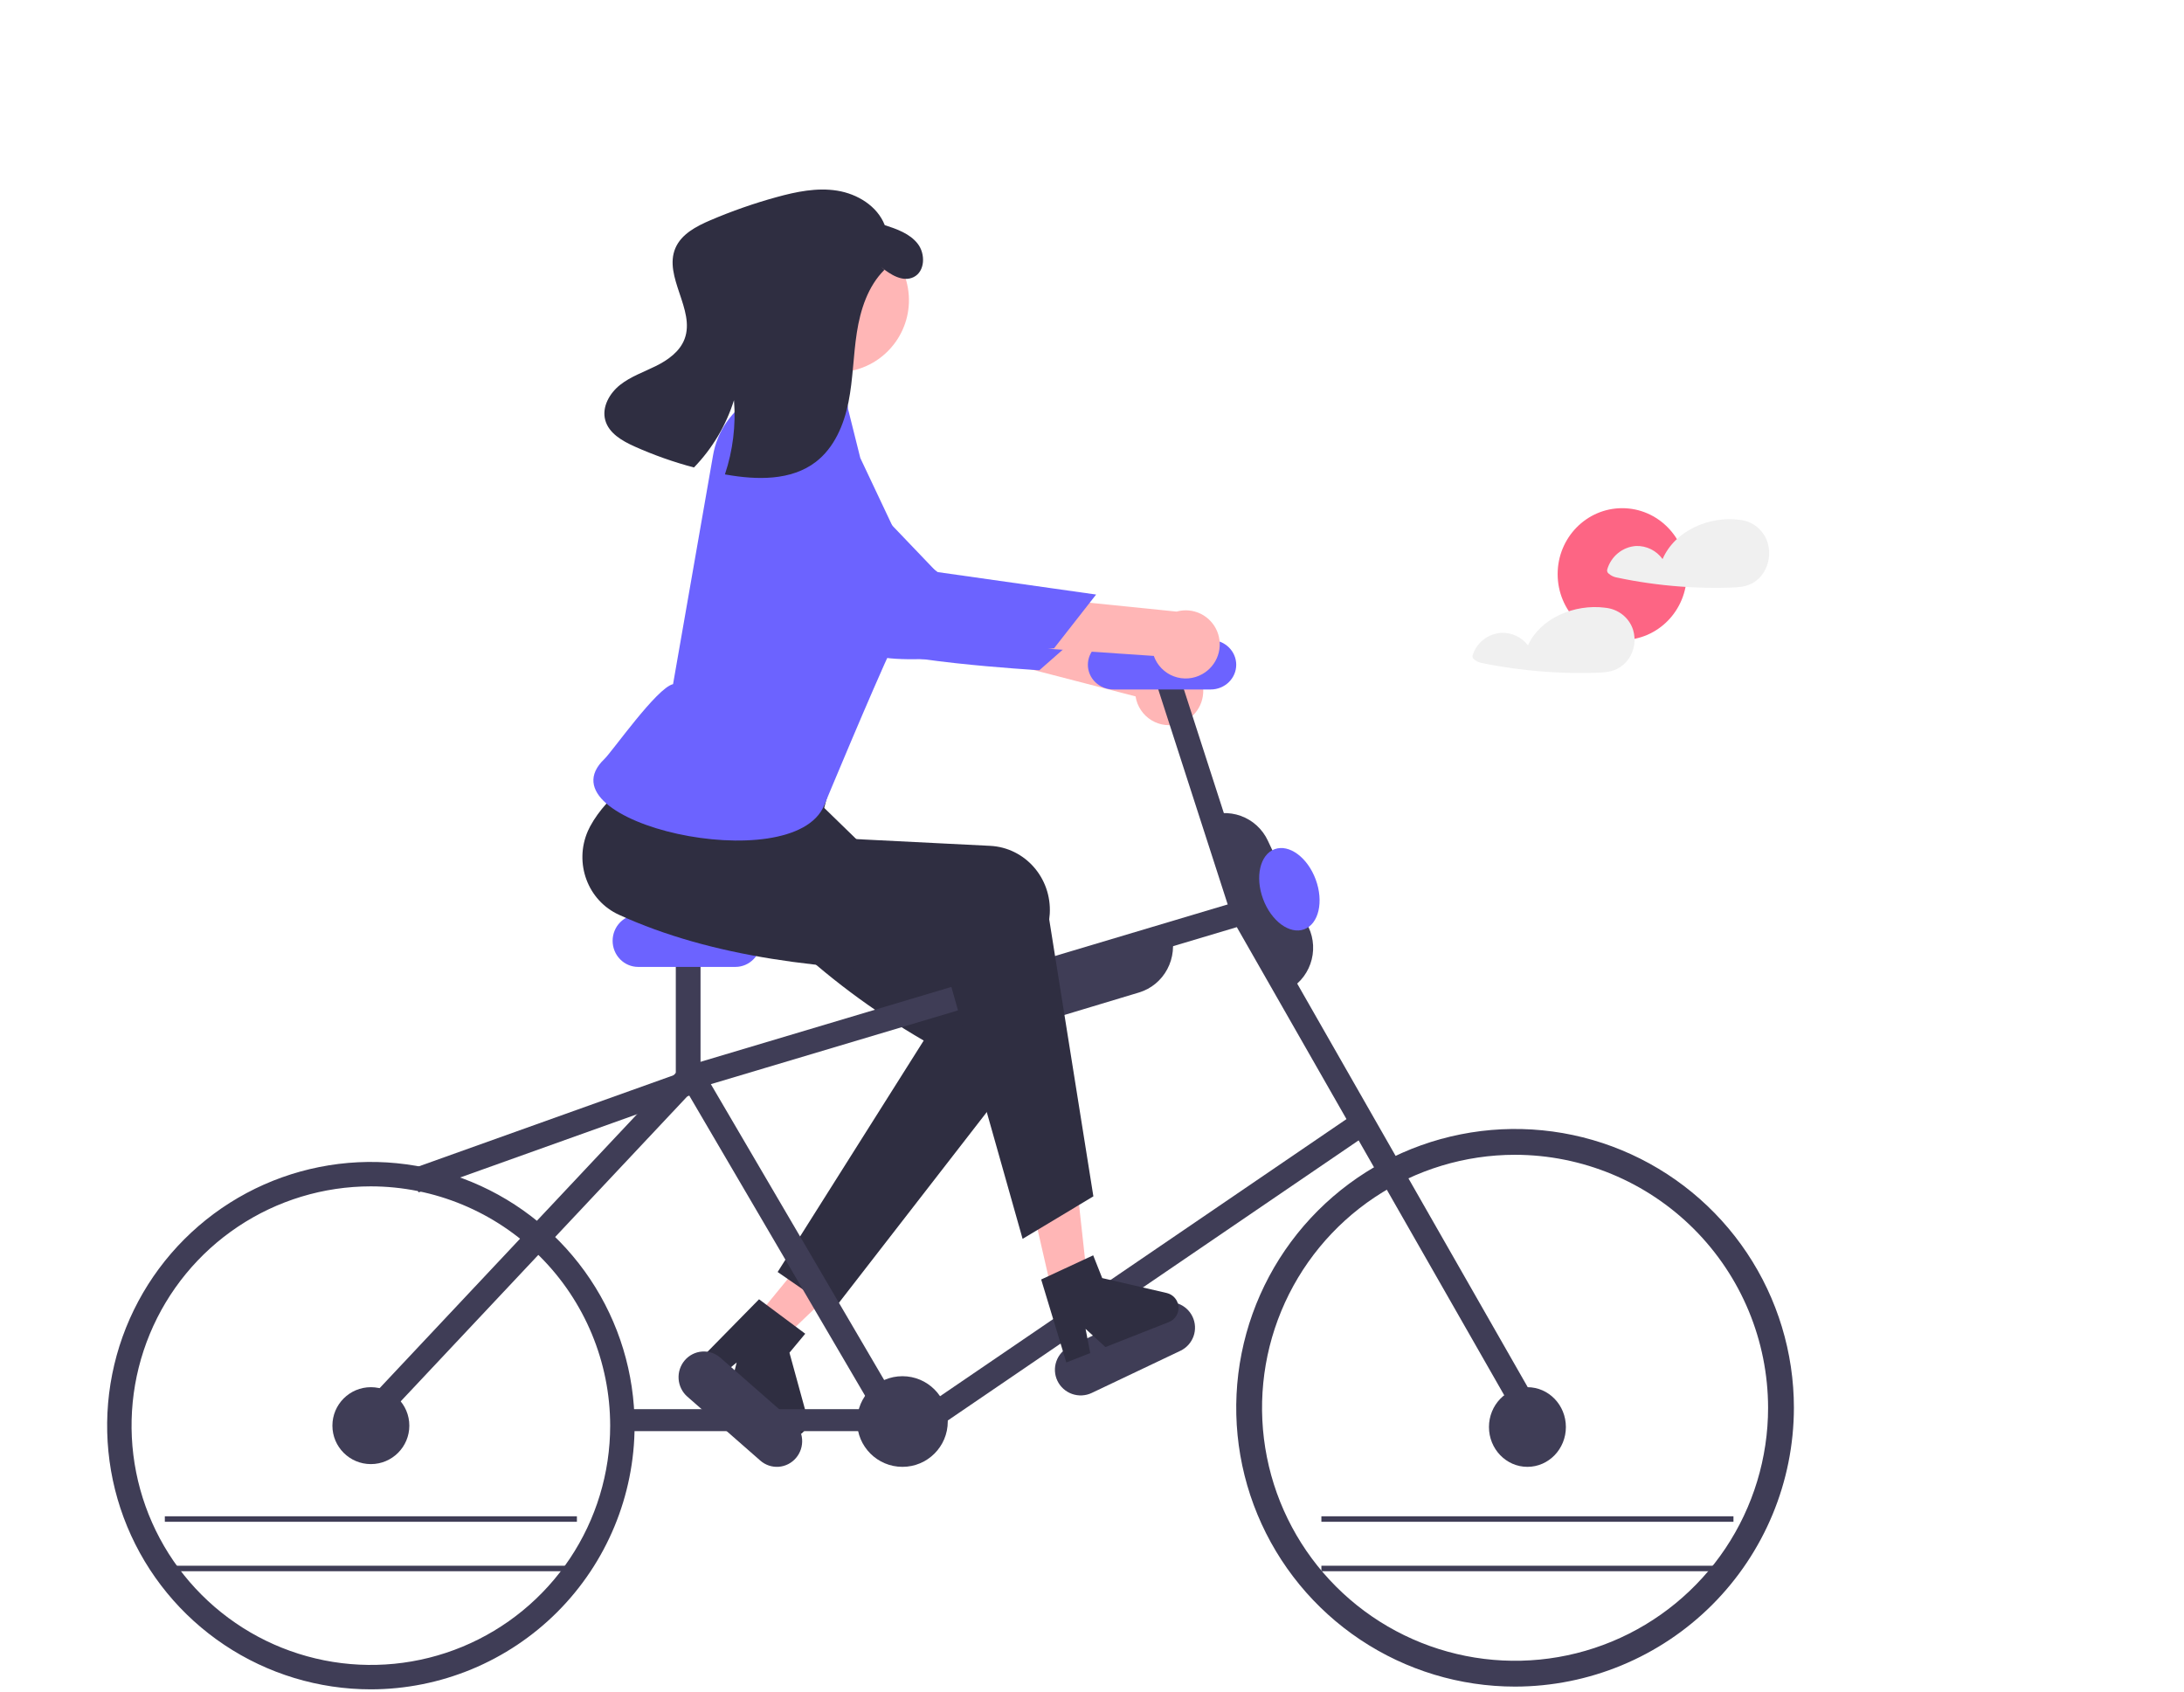 <svg width="795" height="616" viewBox="0 0 795 616" fill="none" xmlns="http://www.w3.org/2000/svg">
<g id="undraw_ride_a_bicycle_re_6tjy 1">
<g id="sun">
<path id="Vector" d="M590.5 233C603.479 233 614 222.255 614 209C614 195.745 603.479 185 590.5 185C577.521 185 567 195.745 567 209C567 222.255 577.521 233 590.5 233Z" fill="#FD6584"/>
<path id="Vector_2" d="M643.468 197.667C642.796 195.437 641.495 193.454 639.726 191.964C637.958 190.474 635.798 189.54 633.512 189.278C633.461 189.27 633.412 189.28 633.36 189.277C633.294 189.256 633.226 189.24 633.157 189.229C622.283 187.804 609.73 193.077 605.198 203.53C604.092 202.001 602.636 200.768 600.955 199.938C599.274 199.107 597.419 198.704 595.55 198.763C593.14 198.926 590.839 199.838 588.958 201.375C587.078 202.911 585.71 204.998 585.041 207.351C584.97 207.639 584.991 207.943 585.102 208.218C585.212 208.493 585.406 208.725 585.655 208.881C586.373 209.498 587.224 209.936 588.14 210.16C590.114 210.584 592.096 210.972 594.085 211.325C597.966 212.014 601.868 212.571 605.789 212.995C613.75 213.86 621.759 214.167 629.761 213.914C632.427 213.83 634.997 213.74 637.439 212.548C639.215 211.658 640.733 210.315 641.843 208.651C642.888 207.052 643.576 205.239 643.857 203.341C644.137 201.444 644.005 199.507 643.468 197.667V197.667Z" fill="#F0F0F0"/>
<path id="Vector_3" d="M594.468 229.32C593.796 227.179 592.495 225.276 590.726 223.845C588.958 222.415 586.798 221.518 584.512 221.267C584.461 221.259 584.412 221.269 584.36 221.266C584.294 221.246 584.226 221.231 584.157 221.22C573.283 219.852 560.73 224.914 556.198 234.949C555.092 233.481 553.636 232.298 551.955 231.5C550.274 230.703 548.419 230.316 546.55 230.373C544.14 230.529 541.838 231.404 539.958 232.88C538.078 234.355 536.71 236.358 536.041 238.617C535.97 238.894 535.991 239.185 536.102 239.449C536.212 239.713 536.406 239.936 536.655 240.086C537.374 240.678 538.224 241.099 539.14 241.313C541.114 241.72 543.096 242.093 545.085 242.432C548.966 243.093 552.868 243.628 556.789 244.036C564.75 244.866 572.759 245.161 580.761 244.918C583.426 244.837 585.997 244.751 588.439 243.606C590.215 242.752 591.733 241.463 592.843 239.865C593.888 238.329 594.576 236.59 594.857 234.768C595.137 232.946 595.005 231.086 594.468 229.32V229.32Z" fill="#F0F0F0"/>
</g>
<g id="woman">
<path id="Vector_4" d="M275 479.947L284.423 488L320 453.885L306.093 442L275 479.947Z" fill="#FFB6B6"/>
<path id="Vector_5" d="M303.265 477L283.071 463.068L336.242 378.809C297.704 356.421 271.202 329.109 249.577 299.109C242.228 288.984 237.748 277.202 248.001 269.606C248.48 269.251 248.972 268.915 249.477 268.597C261.167 261.316 257.372 272.228 273.398 266.869L287.877 282.307L319.16 312.732L372.521 346.777C383.252 353.624 386.229 368.025 379.171 378.944C378.799 379.52 378.402 380.08 377.981 380.623L303.265 477Z" fill="#2F2E41"/>
<path id="Vector_6" d="M276.3 473L293.115 485.536L287.372 492.447L293.798 515.871C294.116 517.028 294.058 518.257 293.633 519.379C293.207 520.5 292.438 521.455 291.436 522.105C290.433 522.754 289.251 523.064 288.062 522.989C286.873 522.914 285.738 522.458 284.824 521.688L265.758 505.617L268.152 496.011L261.189 501.765L254 495.706L276.3 473Z" fill="#2F2E41"/>
<path id="Vector_7" d="M252.587 388.797L149.357 425.712L152.348 434.078L255.578 397.162L252.587 388.797Z" fill="#3F3D56"/>
<path id="Vector_8" d="M276.76 531.723L250.19 508.433C248.341 506.811 247.203 504.511 247.025 502.037C246.846 499.563 247.643 497.119 249.24 495.241C250.837 493.364 253.103 492.207 255.54 492.025C257.976 491.843 260.385 492.652 262.235 494.272L288.805 517.562C289.721 518.365 290.473 519.343 291.017 520.441C291.561 521.538 291.887 522.734 291.975 523.96C292.064 525.185 291.914 526.416 291.534 527.583C291.154 528.75 290.551 529.829 289.76 530.759C288.969 531.689 288.005 532.452 286.924 533.004C285.842 533.555 284.664 533.886 283.457 533.975C282.25 534.065 281.037 533.912 279.888 533.526C278.739 533.139 277.676 532.527 276.76 531.723V531.723Z" fill="#3F3D56"/>
<path id="Vector_9" d="M429.567 263.322C427.862 263.913 426.049 264.122 424.256 263.932C422.462 263.743 420.732 263.16 419.187 262.226C417.642 261.291 416.319 260.028 415.312 258.524C414.305 257.02 413.638 255.312 413.359 253.522L317 228.577L332.715 212L424.491 239.092C427.515 238.82 430.533 239.672 432.974 241.487C435.415 243.302 437.108 245.954 437.734 248.941C438.359 251.928 437.874 255.041 436.368 257.692C434.863 260.342 432.443 262.346 429.566 263.322H429.567Z" fill="#FFB6B6"/>
<path id="Vector_10" d="M283.372 148C283.372 148 267.723 149.812 268.004 167.836C268.285 185.86 306.646 226.919 312.631 233.722C318.616 240.524 378.342 244 378.342 244L397 227.603L341.678 208.974L283.372 148Z" fill="#6C63FF"/>
<path id="Vector_11" d="M251.904 233L248.36 249.389C248.36 249.389 241.909 263.029 243.161 266.673C244.401 270.298 300.234 290 300.234 290C300.234 290 305.018 265.424 313 248.847L251.904 233Z" fill="#FFB6B6"/>
<path id="Vector_12" d="M429.664 491.758L397.423 507.088C395.178 508.155 392.6 508.291 390.254 507.467C387.909 506.642 385.989 504.923 384.916 502.689C383.844 500.455 383.707 497.889 384.536 495.555C385.365 493.22 387.092 491.309 389.336 490.242L421.577 474.912C423.822 473.845 426.4 473.709 428.746 474.533C431.091 475.358 433.011 477.077 434.084 479.311C435.156 481.545 435.293 484.111 434.464 486.445C433.635 488.78 431.908 490.691 429.664 491.758V491.758Z" fill="#3F3D56"/>
<path id="Vector_13" d="M556 534C563.732 534 570 527.508 570 519.5C570 511.492 563.732 505 556 505C548.268 505 542 511.492 542 519.5C542 527.508 548.268 534 556 534Z" fill="#3F3D56"/>
<path id="Vector_14" d="M135 533C142.732 533 149 526.732 149 519C149 511.268 142.732 505 135 505C127.268 505 121 511.268 121 519C121 526.732 127.268 533 135 533Z" fill="#3F3D56"/>
<path id="Vector_15" d="M328.5 534C337.613 534 345 526.613 345 517.5C345 508.387 337.613 501 328.5 501C319.387 501 312 508.387 312 517.5C312 526.613 319.387 534 328.5 534Z" fill="#3F3D56"/>
<path id="Vector_16" d="M138.487 518L132 511.934L247.797 388.698L454.443 327L557 506.562L549.275 510.954L450.218 337.521L252.644 396.51L138.487 518Z" fill="#3F3D56"/>
<path id="Vector_17" d="M314 513H227V521H314V513Z" fill="#3F3D56"/>
<path id="Vector_18" d="M255 346H246V393H255V346Z" fill="#3F3D56"/>
<path id="Vector_19" d="M427.744 241.037L419.29 243.767L448.273 333.516L456.727 330.786L427.744 241.037Z" fill="#3F3D56"/>
<path id="Vector_20" d="M254.109 386.746L246.443 391.236L319.293 515.615L326.959 511.125L254.109 386.746Z" fill="#3F3D56"/>
<path id="Vector_21" d="M493.862 404.861L337.507 511.482L342.512 518.822L498.867 412.201L493.862 404.861Z" fill="#3F3D56"/>
<path id="Vector_22" d="M267.705 352H232.295C229.83 352 227.466 350.999 225.722 349.218C223.979 347.436 223 345.02 223 342.5C223 339.98 223.979 337.564 225.722 335.782C227.466 334.001 229.83 333 232.295 333H267.705C270.17 333 272.534 334.001 274.278 335.782C276.021 337.564 277 339.98 277 342.5C277 345.02 276.021 347.436 274.278 349.218C272.534 350.999 270.17 352 267.705 352V352Z" fill="#6C63FF"/>
<path id="Vector_23" d="M440.705 251H405.295C402.83 251 400.466 250.052 398.722 248.364C396.979 246.676 396 244.387 396 242C396 239.613 396.979 237.324 398.722 235.636C400.466 233.948 402.83 233 405.295 233H440.705C443.17 233 445.534 233.948 447.278 235.636C449.021 237.324 450 239.613 450 242C450 244.387 449.021 246.676 447.278 248.364C445.534 250.052 443.17 251 440.705 251Z" fill="#6C63FF"/>
<path id="Vector_24" d="M308.999 135.177C323.302 132.746 332.925 119.18 330.493 104.877C328.062 90.575 314.496 80.952 300.193 83.383C285.891 85.815 276.268 99.38 278.699 113.683C281.131 127.986 294.697 137.609 308.999 135.177Z" fill="#FFB6B6"/>
<path id="Vector_25" d="M467.685 361L438 297.873L438.402 297.682C440.459 296.7 442.688 296.136 444.962 296.022C447.235 295.908 449.509 296.246 451.653 297.017C453.796 297.788 455.768 298.977 457.456 300.516C459.144 302.055 460.514 303.914 461.488 305.987L476.331 337.551C477.305 339.623 477.865 341.869 477.979 344.159C478.092 346.449 477.756 348.74 476.99 350.9C476.225 353.059 475.045 355.046 473.517 356.746C471.989 358.446 470.144 359.826 468.087 360.808L467.685 361Z" fill="#3F3D56"/>
<path id="Vector_26" d="M376.644 372C372.925 371.99 369.309 370.755 366.333 368.479C363.357 366.203 361.18 363.007 360.125 359.366L360 358.933L426.17 339L426.295 339.433C426.936 341.651 427.143 343.976 426.904 346.276C426.664 348.575 425.984 350.804 424.901 352.835C423.818 354.866 422.354 356.659 420.592 358.113C418.831 359.566 416.806 360.651 414.633 361.305L381.548 371.272C379.956 371.753 378.304 371.998 376.644 372V372Z" fill="#3F3D56"/>
<path id="Vector_27" d="M385.133 480L397 476.966L391.514 427L374 431.48L385.133 480Z" fill="#FFB6B6"/>
<path id="Vector_28" d="M379 465.792L397.932 457L401.215 465.28L424.681 470.708C425.84 470.976 426.883 471.606 427.657 472.506C428.431 473.407 428.896 474.53 428.985 475.713C429.073 476.896 428.78 478.075 428.147 479.08C427.515 480.085 426.577 480.862 425.471 481.298L402.387 490.392L395.161 483.769L396.855 492.571L388.152 496L379 465.792Z" fill="#2F2E41"/>
<path id="Vector_29" d="M398 435.525L372.239 451L344.765 353.806C300.194 353.425 258.984 348.426 225.336 333.031C213.937 327.86 208.866 314.186 214.01 302.489C214.251 301.942 214.511 301.405 214.793 300.878C221.342 288.741 234.04 281.614 245.307 269L301.198 289.67L297.193 304.746L360.415 307.925C373.129 308.564 382.85 319.626 382.127 332.633C382.088 333.319 382.021 334.004 381.924 334.685L398 435.525Z" fill="#2F2E41"/>
<path id="Vector_30" d="M288.387 135L305.589 143.995C306.54 144.374 307.348 145.041 307.901 145.901C308.455 146.762 308.727 147.774 308.678 148.796L313.159 166.727L328.924 200.099C328.924 200.099 333.032 217.861 325.193 234.631C317.353 251.401 300.003 293.206 300.003 293.206C288.687 320.312 195.802 299.379 220.008 276.316C222.888 273.572 239.076 250.393 244.999 249.06L259.532 165.889C260.264 161.498 261.959 157.323 264.495 153.664C267.032 150.006 270.346 146.954 274.2 144.727C276.529 143.41 278.687 142.631 280.167 143.029C283.538 143.815 285.132 136.178 288.387 135Z" fill="#6C63FF"/>
<path id="Vector_31" d="M437.672 245.391C436.109 246.281 434.369 246.817 432.577 246.961C430.784 247.104 428.982 246.853 427.297 246.223C425.613 245.593 424.086 244.601 422.825 243.316C421.565 242.031 420.6 240.485 420 238.786L321 232.078L333.389 213L428.288 222.647C431.202 221.826 434.316 222.106 437.039 223.432C439.762 224.758 441.905 227.039 443.062 229.842C444.218 232.646 444.309 235.777 443.315 238.643C442.322 241.509 440.314 243.91 437.672 245.391V245.391Z" fill="#FFB6B6"/>
<path id="Vector_32" d="M272.99 159C272.99 159 257.974 163.653 261.551 181.327C265.127 199 310.266 232.343 317.381 237.935C324.496 243.527 383.705 235.989 383.705 235.989L399 216.442L341.336 208.269L272.99 159Z" fill="#6C63FF"/>
<path id="Vector_33" d="M474.742 338.311C480.034 336.355 481.911 328.24 478.934 320.186C475.957 312.132 469.253 307.189 463.96 309.146C458.667 311.102 456.791 319.217 459.768 327.271C462.745 335.325 469.449 340.268 474.742 338.311Z" fill="#6C63FF"/>
</g>
<g id="left-wheel">
<path id="Vector_34" d="M135 615C116.013 615 97.452 609.37 81.665 598.821C65.878 588.272 53.574 573.279 46.308 555.738C39.042 538.196 37.141 518.894 40.845 500.271C44.549 481.649 53.692 464.544 67.118 451.118C80.544 437.692 97.649 428.549 116.271 424.845C134.894 421.14 154.196 423.042 171.738 430.308C189.279 437.574 204.272 449.878 214.821 465.665C225.37 481.452 231 500.013 231 519C230.971 544.452 220.848 568.853 202.851 586.851C184.853 604.848 160.452 614.971 135 615V615ZM135 431.889C117.771 431.889 100.929 436.998 86.604 446.57C72.278 456.142 61.113 469.747 54.52 485.664C47.927 501.582 46.202 519.097 49.563 535.995C52.924 552.892 61.221 568.414 73.403 580.597C85.586 592.78 101.108 601.076 118.006 604.437C134.903 607.798 152.419 606.073 168.336 599.48C184.253 592.887 197.858 581.722 207.43 567.396C217.002 553.071 222.111 536.229 222.111 519C222.085 495.905 212.899 473.763 196.568 457.432C180.237 441.101 158.095 431.915 135 431.889V431.889Z" fill="#3F3D56"/>
<path id="Vector_35" d="M210 552H60V554H210V552Z" fill="#3F3D56"/>
<path id="Vector_36" d="M210 570H60V572H210V570Z" fill="#3F3D56"/>
</g>
<g id="right-wheel">
<path id="Vector_37" d="M551.5 614C531.425 614 511.801 608.047 495.11 596.894C478.418 585.741 465.409 569.889 457.726 551.342C450.044 532.796 448.034 512.387 451.95 492.698C455.867 473.009 465.534 454.924 479.729 440.729C493.924 426.534 512.009 416.867 531.698 412.95C551.387 409.034 571.796 411.044 590.342 418.726C608.889 426.409 624.741 439.418 635.894 456.11C647.047 472.801 653 492.425 653 512.5C652.97 539.41 642.266 565.209 623.238 584.238C604.209 603.266 578.41 613.97 551.5 614ZM551.5 420.398C533.284 420.398 515.477 425.8 500.331 435.92C485.185 446.04 473.38 460.425 466.409 477.254C459.438 494.084 457.614 512.602 461.168 530.468C464.722 548.334 473.494 564.745 486.374 577.626C499.255 590.507 515.666 599.278 533.532 602.832C551.398 606.386 569.916 604.562 586.746 597.591C603.575 590.62 617.96 578.815 628.08 563.669C638.2 548.523 643.602 530.716 643.602 512.5C643.574 488.082 633.862 464.671 616.595 447.405C599.329 430.138 575.919 420.426 551.5 420.398V420.398Z" fill="#3F3D56"/>
<path id="Vector_38" d="M631 552H481V554H631V552Z" fill="#3F3D56"/>
<path id="Vector_39" d="M631 570H481V572H631V570Z" fill="#3F3D56"/>
</g>
<g id="hair">
<path id="Vector_40" d="M332.581 100.874C328.629 102.824 324.155 99.997 320.697 97.186L321.934 98.234C315.936 104.204 313.19 112.731 311.892 121.11C310.592 129.481 310.525 138.029 308.866 146.344C307.205 154.65 303.669 163.015 296.956 168.161C287.963 175.054 275.459 174.746 264.316 172.777C264.168 172.748 264.029 172.727 263.881 172.698C266.784 164.01 267.907 154.824 267.18 145.691C264.293 154.881 259.304 163.268 252.609 170.184C245.214 168.226 237.99 165.673 231.006 162.548C226.488 160.52 221.616 157.734 220.318 152.945C219.018 148.192 221.873 143.164 225.727 140.114C229.582 137.065 234.335 135.446 238.739 133.256C243.137 131.077 247.478 127.99 249.201 123.379C253.173 112.772 241.423 100.768 245.847 90.336C248.029 85.206 253.473 82.372 258.595 80.177C266.414 76.836 274.45 74.027 282.647 71.772C289.843 69.79 297.362 68.231 304.725 69.405C312.089 70.579 319.336 74.985 322.053 81.952C326.483 83.401 331.186 85.037 334.057 88.731C336.927 92.415 336.764 98.812 332.581 100.874Z" fill="#2F2E41"/>
</g>
</g>
</svg>
